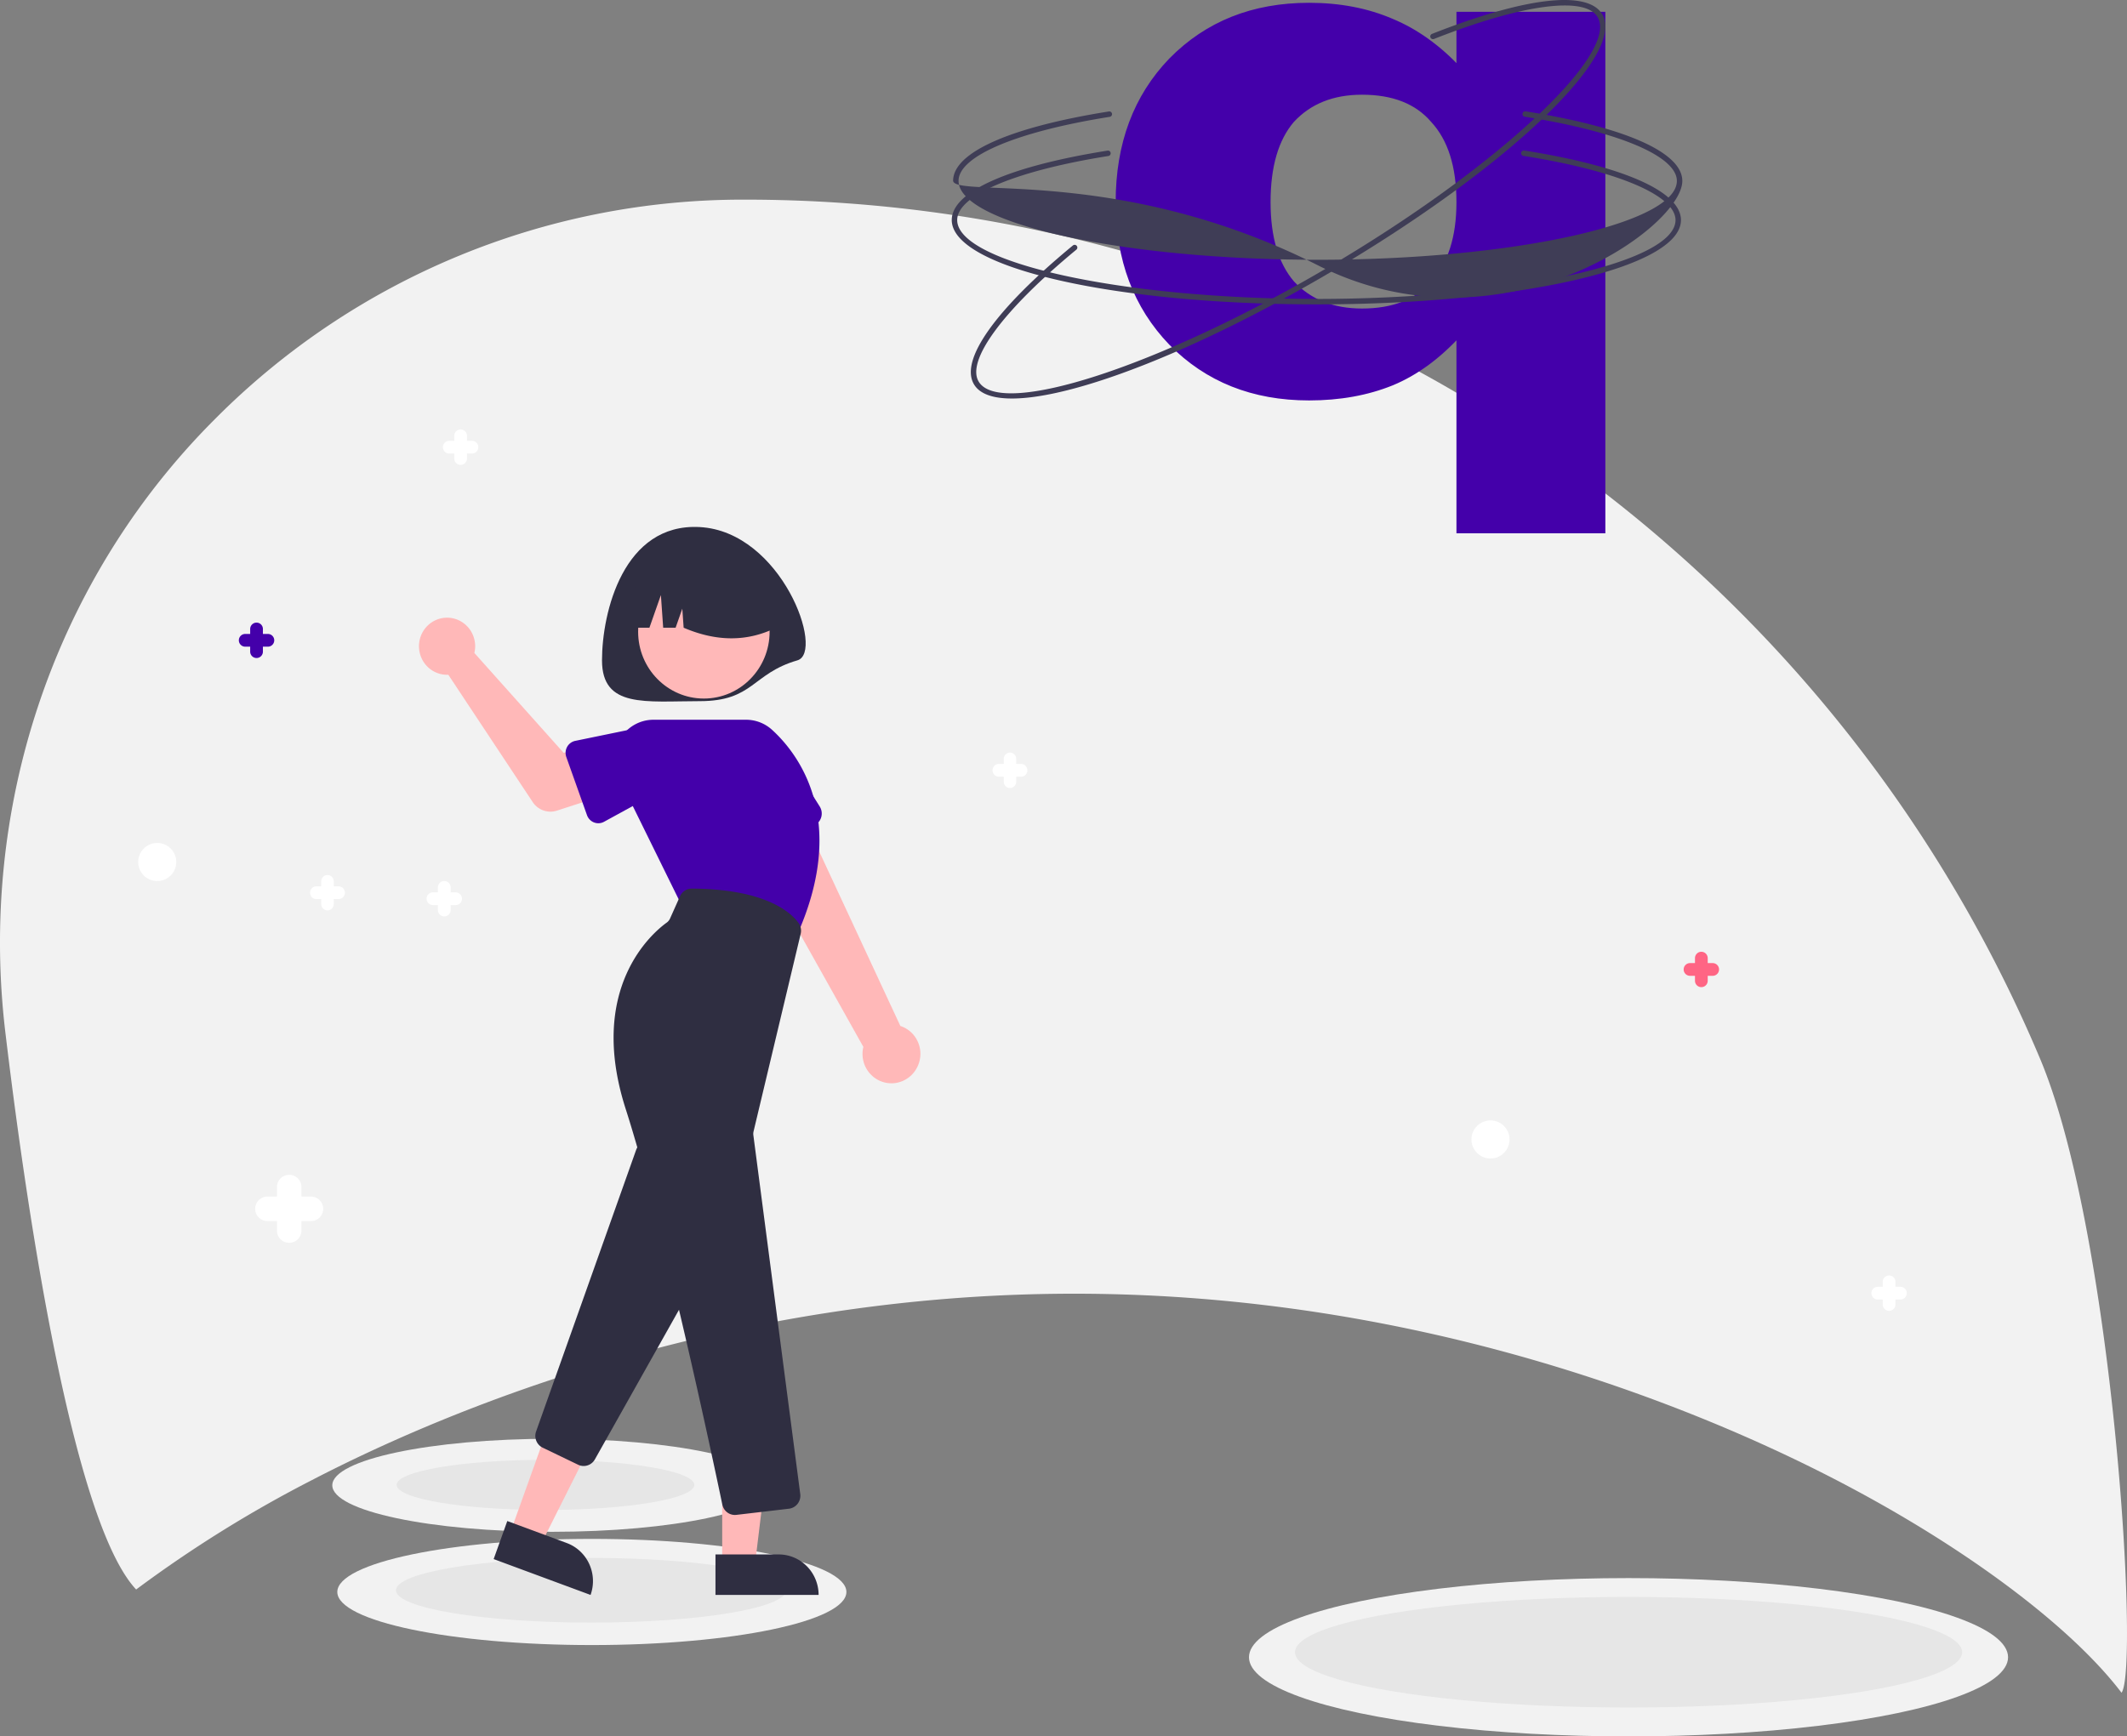 <?xml version="1.0" encoding="UTF-8" standalone="no"?>
<svg
   data-name="Layer 1"
   width="781.723"
   height="638.346"
   viewBox="0 0 781.723 638.346"
   version="1.1"
   id="svg72"
   sodipodi:docname="qatent-vision.svg"
   inkscape:version="1.1.2 (0a00cf5339, 2022-02-04)"
   xmlns:inkscape="http://www.inkscape.org/namespaces/inkscape"
   xmlns:sodipodi="http://sodipodi.sourceforge.net/DTD/sodipodi-0.dtd"
   xmlns="http://www.w3.org/2000/svg"
   xmlns:svg="http://www.w3.org/2000/svg">
  <rect x="0" y="0" width="781.723" height="638.346" fill="#808080" stroke="none"/>
  <defs
     id="defs76" />
  <sodipodi:namedview
     id="namedview74"
     pagecolor="#ffffff"
     bordercolor="#666666"
     borderopacity="1.0"
     inkscape:pageshadow="2"
     inkscape:pageopacity="0.0"
     inkscape:pagecheckerboard="0"
     showgrid="false"
     inkscape:zoom="1.3675966"
     inkscape:cx="390.83162"
     inkscape:cy="319.17307"
     inkscape:window-width="2432"
     inkscape:window-height="1399"
     inkscape:window-x="0"
     inkscape:window-y="0"
     inkscape:window-maximized="1"
     inkscape:current-layer="svg72" />
  <path
     d="M323.856,674.907c49.338-25.576,151.33-68.483,280.069-68.483s230.731,42.907,280.069,68.483c48.032,24.9,86.661,54.258,104.858,78.211,6.633-9.028-3.102-169.642-30.044-233.34A516.235,516.235,0,0,0,482.745,204.223,273.27,273.27,0,0,0,288.24,284.79q-1.624,1.624-3.217,3.269c-57.017,58.899-83.64,140.844-73.92,222.242,6.92,57.952,23.976,179.165,48.074,204.866A458.814,458.814,0,0,1,323.856,674.907Z"
     transform="translate(-209.139 -130.827)"
     fill="#f2f2f2"
     id="path2" />
  <g
     id="s1"
     style="fill:#4400aa;fill-opacity:1;stroke:#4400aa"
     transform="matrix(3.498,0,0,3.498,31.909,-515.197)">
    <path
       transform="scale(1.05)"
       style="fill-rule:nonzero;stroke-width:0.5px;shape-rendering:geometricPrecision"
       d="m 127.6,149.5 q -4.4,0 -7,2.8 -2.4,2.8 -2.4,8.2 0,5.3 2.4,8.1 2.6,2.8 7,2.8 4.7,0 7.1,-2.8 2.6,-2.8 2.6,-8.1 0,-5.4 -2.6,-8.2 -2.4,-2.8 -7.1,-2.8 z m 9.7,24.2 q -3.1,3.4 -6.7,4.9 -3.7,1.5 -8.3,1.5 -8.4,0 -13.8,-5.5 -5.3,-5.5 -5.3,-14.1 0,-8.7 5.3,-14.2 5.4,-5.5 13.8,-5.5 4.6,0 8.3,1.6 3.6,1.5 6.7,4.8 v -5.5 h 14.4 v 51.7 h -14.4 z"
       id="path1050" />
  </g>
  <ellipse
     cx="-202.758"
     cy="546.032"
     rx="80.631"
     ry="17.1"
     fill="#f2f2f2"
     id="ellipse6"
     transform="scale(-1,1)"
     style="stroke-width:0.992" />
  <path
     d="M692.929,242.723c-75.14-.007-133.999-13.629-133.997-31.012.001-10.422,20.858-19.719,57.222-25.506a1,1,0,1,1,.331,1.972l-.004.001-.013.002c-34.255,5.452-55.536,14.469-55.537,23.531-.001,15.72,60.446,29.005,131.997,29.012s132.001-13.268,132.003-28.988c.001-9.101-21.414-18.143-55.888-23.598a1,1,0,1,1,.302-1.977l.003.001.007.001c36.591,5.79,57.576,15.111,57.575,25.574C826.93,229.118,768.069,242.73,692.929,242.723Z"
     transform="translate(-209.139 -130.827)"
     fill="#3f3d56"
     id="path8" />
  <path
     d="M698.284,230.811c-64.749,38.126-122.378,56.258-131.199,41.278-5.288-8.981,7.966-27.576,36.363-51.017a1,1,0,1,1,1.286,1.532l-.003.002-.01.008c-26.75,22.082-40.511,40.65-35.913,48.459,7.976,13.546,66.804-5.682,128.46-41.987s107.008-78.42,99.031-91.966c-4.618-7.842-27.659-4.766-60.132,8.028a1,1,0,1,1-.743-1.857l.003-.001.007-.003c34.467-13.58,57.28-16.198,62.588-7.182C806.845,151.086,763.033,192.685,698.284,230.811Z"
     transform="translate(-209.139 -130.827)"
     fill="#3f3d56"
     id="path10" />
  <ellipse
     cx="-200.476"
     cy="545.886"
     rx="54.697"
     ry="9.218"
     fill="#e6e6e6"
     id="ellipse12"
     transform="scale(-1,1)"
     style="stroke-width:0.992" />
  <ellipse
     cx="217.52"
     cy="585.249"
     rx="93.552"
     ry="19.516"
     fill="#f2f2f2"
     id="ellipse14" />
  <ellipse
     cx="598.52"
     cy="609.246"
     rx="139.491"
     ry="29.1"
     fill="#f2f2f2"
     id="ellipse16" />
  <ellipse
     cx="217.235"
     cy="584.622"
     rx="71.711"
     ry="11.888"
     fill="#e6e6e6"
     id="ellipse18" />
  <ellipse
     cx="598.551"
     cy="607.397"
     rx="122.603"
     ry="20.324"
     fill="#e6e6e6"
     id="ellipse20" />
  <circle
     cx="57.787"
     cy="316.896"
     r="7"
     fill="#fff"
     id="circle22" />
  <circle
     cx="547.787"
     cy="418.896"
     r="7"
     fill="#fff"
     id="circle24" />
  <path
     d="m 293.06,242.762 c -16.717,4.85 -16.075,15 -35.904,15 -19.829,0 -35.904,2.673 -35.904,-15 0,-17.673 7.892,-50.527 35.904,-49 30.149,1.643 46.04,46.06 35.904,49 z"
     fill="#2f2e41"
     id="path26"
     style="stroke-width:0.992" />
  <path
     d="m 337.055,392.416 a 10.567,10.743 0 0 0 -6.151,-15.24 l -41.133,-88.459 -18.816,13.413 46.349,82.735 a 10.625,10.801 0 0 0 19.75,7.551 z"
     fill="#ffb8b8"
     id="path28"
     style="stroke-width:0.992" />
  <path
     d="m 301.808,300.461 a 4.733,4.812 0 0 0 -0.543,-3.973 l -12.789,-20.382 a 13.159,13.377 0 0 0 -24.057,10.85 l 6.442,23.353 a 4.738,4.817 0 0 0 6.496,3.096 l 21.846,-9.931 a 4.733,4.812 0 0 0 2.604,-3.014 z"
     fill="#4400aa"
     id="path30"
     style="stroke-width:0.992" />
  <polygon
     points="399.658,471.141 415.837,515.575 404.317,519.77 382.656,477.332 "
     fill="#ffb8b8"
     id="polygon32"
     transform="matrix(-0.984,0,0,1,596.739,47.786)" />
  <path
     d="m 208.296,567.26 -21.854,-8.089 v 0 l -5.01,13.988 v 0 l 35.614,13.182 v 0 a 14.644,14.887 0 0 0 -8.75,-19.082 z"
     fill="#2f2e41"
     id="path34"
     style="stroke-width:0.992" />
  <path
     d="m 218.627,536.517 43.171,-76.802 a 4.743,4.822 0 0 0 -0.051,-4.868 l -19.44,-32.937 a 4.738,4.817 0 0 0 -8.519,0.841 l -36.754,103.468 a 4.72,4.799 0 0 0 2.428,5.99 l 13.023,6.271 a 4.695,4.773 0 0 0 2.011,0.459 4.761,4.84 0 0 0 4.132,-2.422 z"
     fill="#2f2e41"
     id="path36"
     style="stroke-width:0.992" />
  <ellipse
     cx="-258.688"
     cy="232.242"
     fill="#ffb8b8"
     id="circle38"
     rx="24.16"
     ry="24.561"
     transform="scale(-1,1)"
     style="stroke-width:0.992" />
  <path
     d="m 293.053,343.493 c 19.026,-42.889 -0.155,-66.859 -9.285,-75.173 a 14.319,14.557 0 0 0 -9.571,-3.721 h -34.035 a 14.338,14.576 0 0 0 -12.825,21.095 l 22.752,46.259 42.778,11.96 z"
     fill="#4400aa"
     id="path40"
     style="stroke-width:0.992" />
  <polygon
     points="336.7,479.884 336.698,527.172 324.438,527.171 318.606,479.883 "
     fill="#ffb8b8"
     id="polygon42"
     transform="matrix(-0.984,0,0,1,596.739,47.786)" />
  <path
     d="m 286.212,571.454 h -23.258 v 14.887 h 37.902 a 14.644,14.887 0 0 0 -14.644,-14.887 z"
     fill="#2f2e41"
     id="path44"
     style="stroke-width:0.992" />
  <path
     d="m 270.648,556.905 19.308,-2.264 a 4.739,4.818 0 0 0 4.164,-5.339 c -0.003,-0.027 -0.006,-0.054 -0.01,-0.081 l -17.232,-131.9 a 3.688,3.75 0 0 1 0.072,-1.377 l 17.32,-72.645 a 4.683,4.761 0 0 0 -0.741,-3.926 c -2.686,-3.764 -11.888,-12.537 -39.263,-12.703 h -0.029 a 4.755,4.834 0 0 0 -4.325,2.827 l -3.652,8.166 a 3.701,3.763 0 0 1 -1.232,1.513 c -5.026,3.617 -29.374,23.918 -15.078,68.489 14.052,43.807 32.055,128.855 35.522,145.459 a 4.713,4.791 0 0 0 4.621,3.814 4.838,4.918 0 0 0 0.556,-0.033 z"
     fill="#2f2e41"
     id="path46"
     style="stroke-width:0.992" />
  <path
     d="m 174.604,238.407 a 10.356,10.528 0 0 1 -0.268,1.635 l 32.803,36.708 11.585,-2.538 6.053,17.274 -20.08,6.52 a 7.869,8 0 0 1 -8.921,-3.151 l -31.006,-46.795 a 10.326,10.497 0 1 1 9.834,-9.651 z"
     fill="#ffb8b8"
     id="path48"
     style="stroke-width:0.992" />
  <path
     d="m 208.131,278.305 7.605,21.372 a 4.427,4.5 0 0 0 6.262,2.431 l 19.622,-10.747 a 12.293,12.497 0 0 0 -8.431,-23.479 l -21.775,4.482 a 4.426,4.5 0 0 0 -3.283,5.941 z"
     fill="#4400aa"
     id="path50"
     style="stroke-width:0.992" />
  <path
     d="m 229.121,230.762 h 9.556 l 4.216,-12 0.843,12 h 4.567 l 2.459,-7 0.492,7 c 11.952,5.127 23.282,5.268 33.937,0 a 25.576,26 0 0 0 -25.576,-26 h -4.918 a 25.576,26 0 0 0 -25.576,26 z"
     fill="#2f2e41"
     id="path52"
     style="stroke-width:0.992" />
  <path
     d="M323.425,570.723h-3.5v-3.5a4.5,4.5,0,0,0-9,0v3.5h-3.5a4.5,4.5,0,0,0,0,9h3.5v3.5a4.5,4.5,0,0,0,9,0v-3.5h3.5a4.5,4.5,0,0,0,0-9Z"
     transform="translate(-209.139 -130.827)"
     fill="#fff"
     id="path54" />
  <path
     d="M838.585,484.883h-1.82v-1.82a2.34,2.34,0,0,0-4.68,0v1.82h-1.82a2.34,2.34,0,0,0,0,4.68h1.82v1.82a2.34,2.34,0,0,0,4.68,0v-1.82h1.82a2.34,2.34,0,0,0,.008-4.68Z"
     transform="translate(-209.139 -130.827)"
     fill="#ff6584"
     id="path56" />
  <path
     d="M307.585,363.883h-1.82v-1.82a2.34,2.34,0,0,0-4.68-.009v1.829h-1.82a2.34,2.34,0,0,0-.008,4.68h1.828v1.82a2.34,2.34,0,0,0,4.68.009v-1.829h1.82a2.34,2.34,0,0,0,.013-4.68h-.005Z"
     transform="translate(-209.139 -130.827)"
     fill="#4400aa"
     id="path58" />
  <path
     d="m 367.103,280.842 h 1.79 v -1.82 a 2.302,2.34 0 0 1 4.604,-0.009 v 1.829 h 1.79 a 2.302,2.34 0 0 1 0.008,4.68 h -1.798 v 1.82 a 2.302,2.34 0 0 1 -4.604,0.009 v -1.829 h -1.79 a 2.302,2.34 0 0 1 -0.013,-4.68 h 0.005 z"
     fill="#ffffff"
     id="path60"
     style="stroke-width:0.992" />
  <path
     d="M907.585,603.883h-1.82v-1.82a2.34,2.34,0,0,0-4.68,0v1.82h-1.82a2.34,2.34,0,0,0,0,4.68h1.82v1.82a2.34,2.34,0,0,0,4.68,0v-1.82h1.82a2.34,2.34,0,0,0,0-4.68Z"
     transform="translate(-209.139 -130.827)"
     fill="#fff"
     id="path62" />
  <path
     d="m 116.267,325.842 h 1.79 v -1.82 a 2.302,2.34 0 0 1 4.604,0 v 1.82 h 1.79 a 2.302,2.34 0 0 1 0,4.68 h -1.79 v 1.82 a 2.302,2.34 0 0 1 -4.604,0 v -1.82 h -1.79 a 2.302,2.34 0 1 1 -0.008,-4.68 z"
     fill="#ffffff"
     id="path64"
     style="stroke-width:0.992" />
  <path
     d="M376.585,458.883h-1.82v-1.82a2.34,2.34,0,0,0-4.68-.009v1.829h-1.82a2.34,2.34,0,1,0-.008,4.68h1.828v1.82a2.34,2.34,0,0,0,4.68.009v-1.829h1.82a2.34,2.34,0,0,0,.008-4.68Z"
     transform="translate(-209.139 -130.827)"
     fill="#fff"
     id="path66" />
  <path
     d="M382.585,292.883h-1.82v-1.82a2.34,2.34,0,0,0-4.68-.009v1.829h-1.82a2.34,2.34,0,0,0-.008,4.68h1.828v1.82a2.34,2.34,0,0,0,4.68.009v-1.829h1.82a2.34,2.34,0,0,0,.008-4.68h0Z"
     transform="translate(-209.139 -130.827)"
     fill="#fff"
     id="path68" />
  <path
     d="M693.427,228.326c-72.436-36.59-133.18-24.701-133.997-31.012.001-10.422,20.858-19.719,57.222-25.506a1,1,0,1,1,.331,1.972l-.004.001-.013.002c-34.255,5.452-55.536,14.469-55.537,23.531-.001,15.72,60.446,29.005,131.997,29.012S825.428,213.058,825.429,197.338c.001-9.101-21.414-18.143-55.888-23.598a1,1,0,1,1,.302-1.977l.003.001.007.001c36.591,5.79,57.576,15.111,57.575,25.574C827.428,214.722,760.496,262.205,693.427,228.326Z"
     transform="translate(-209.139 -130.827)"
     fill="#3f3d56"
     id="path70" />
</svg>
